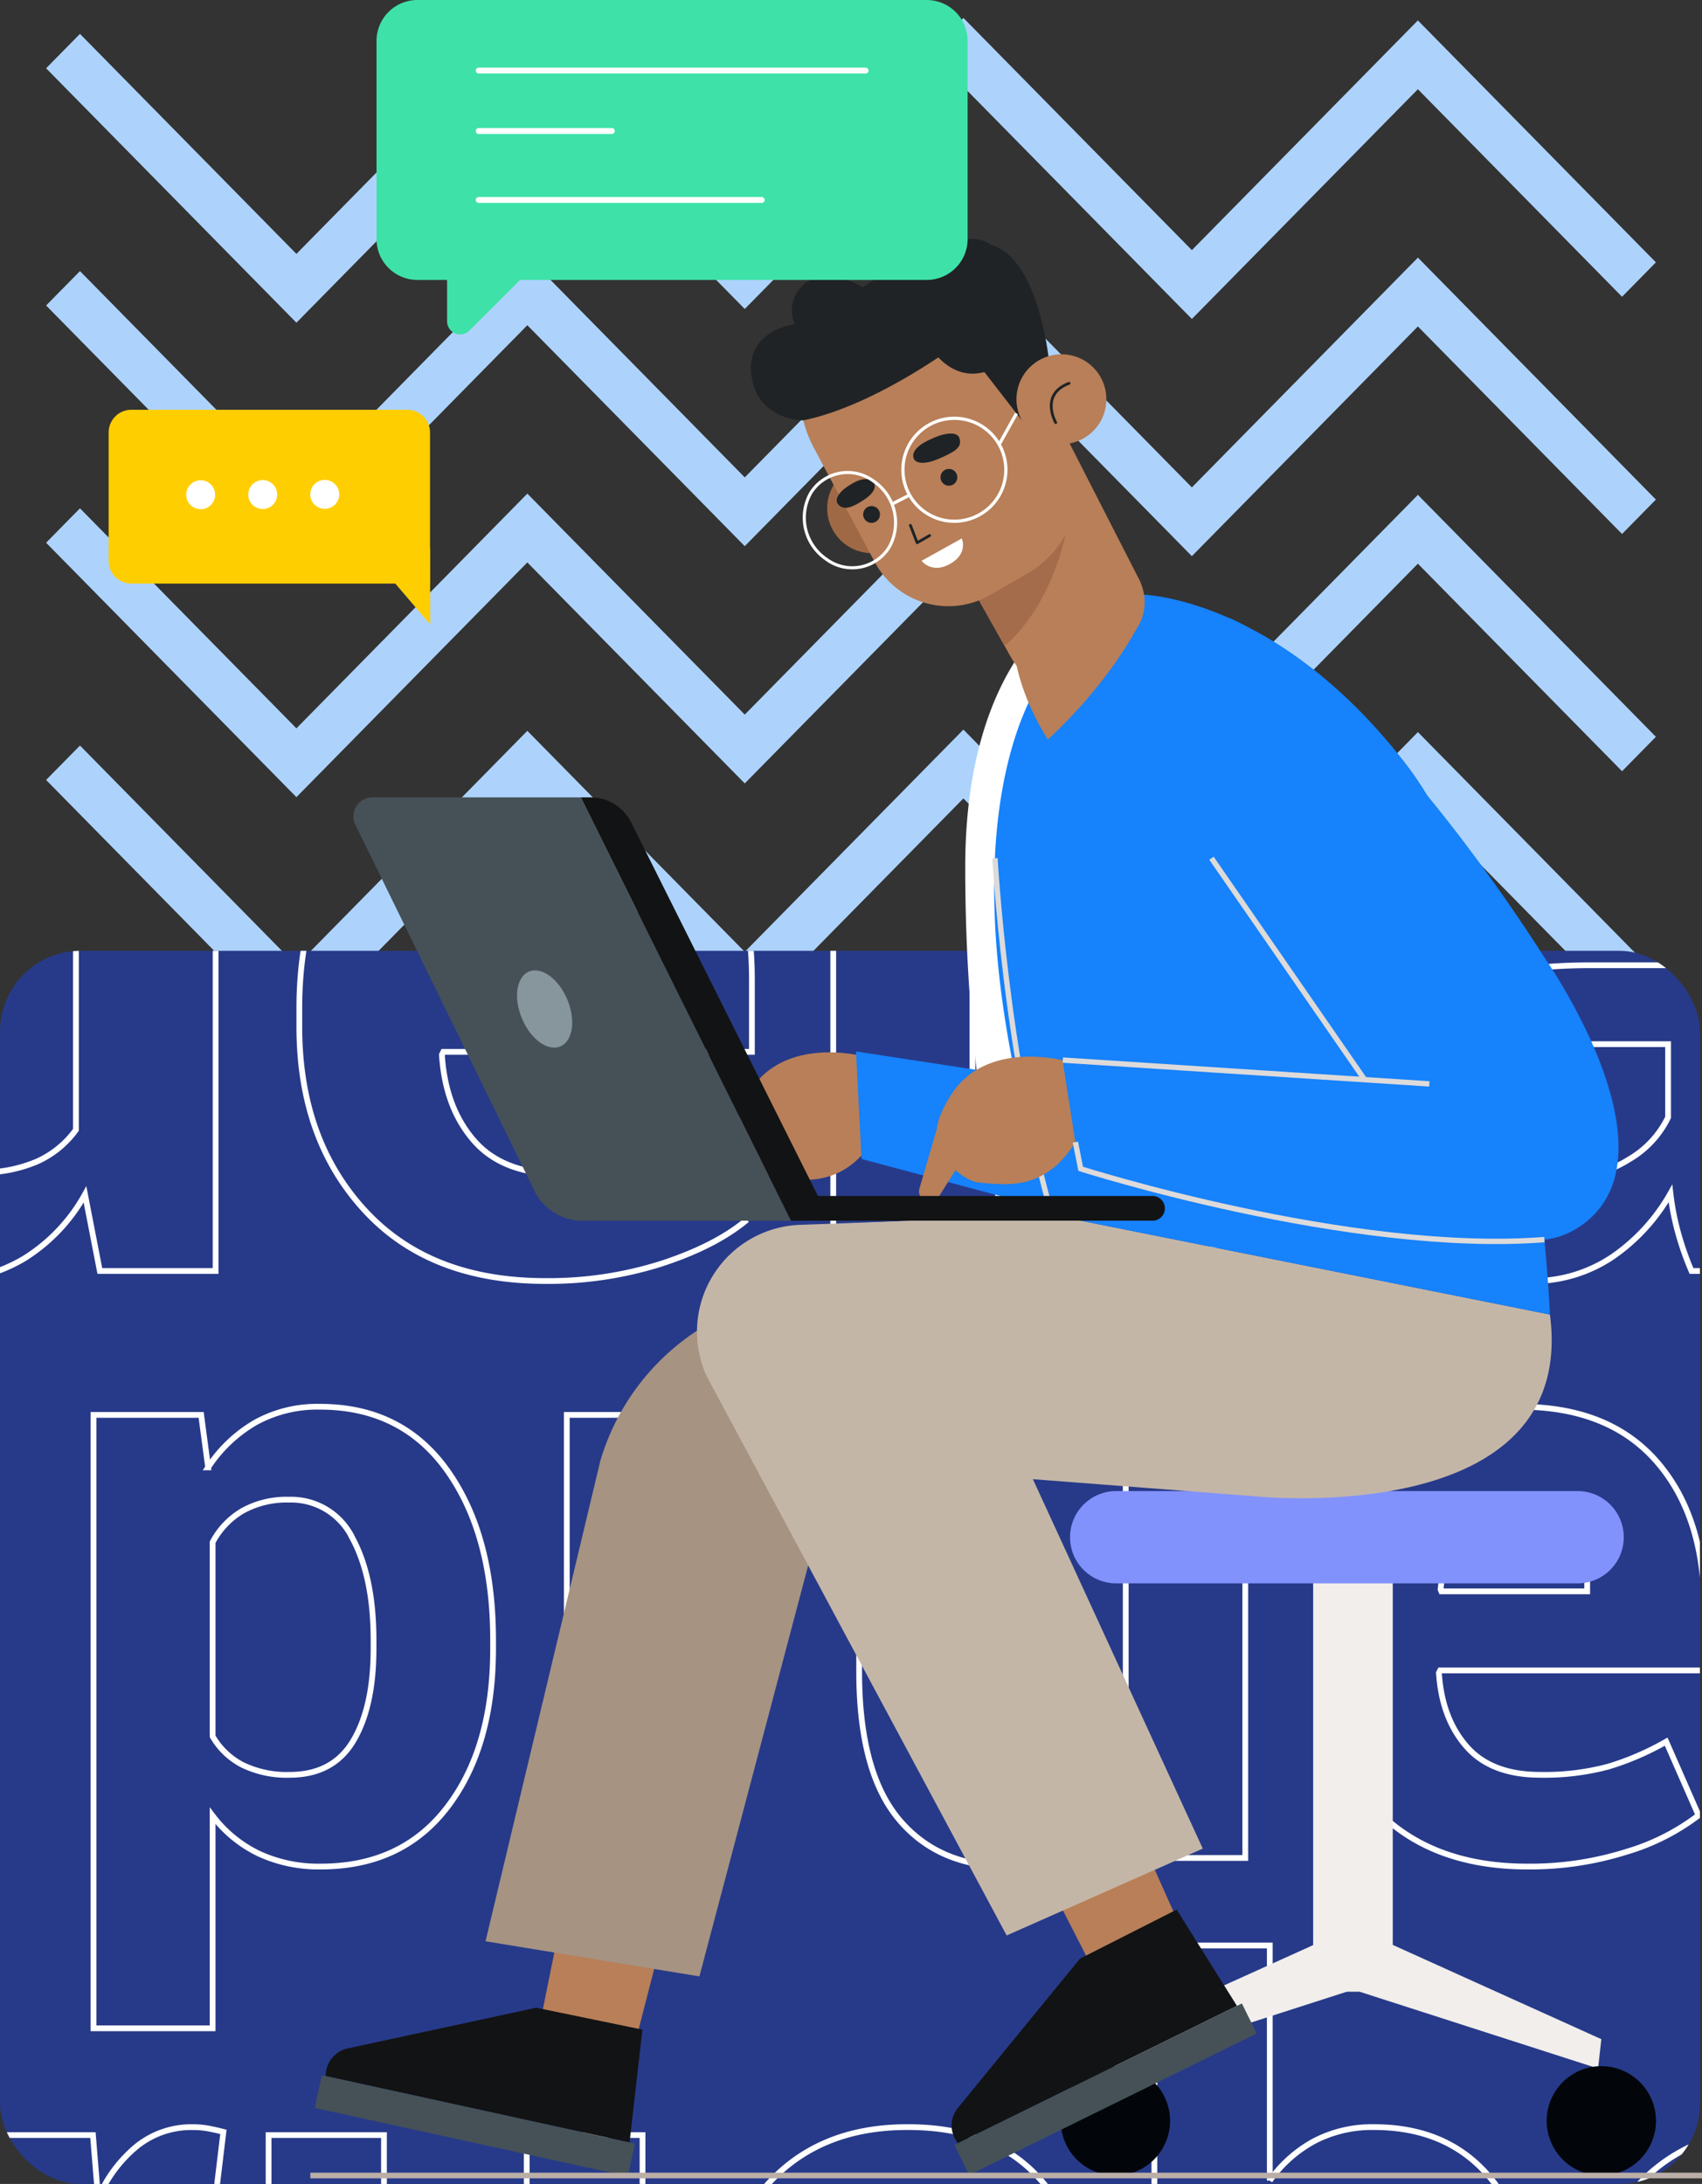 <svg xmlns="http://www.w3.org/2000/svg" xmlns:xlink="http://www.w3.org/1999/xlink" width="295.359" height="379" viewBox="0 0 295.359 379">
  <rect x="0" y="0" width="295.359" height="379" fill="#333333" stroke="none"/>
  <defs>
    <clipPath id="clip-path">
      <rect id="Rectángulo_383683" data-name="Rectángulo 383683" width="295" height="214" rx="14" transform="translate(1125 3508)" fill="#273a89"/>
    </clipPath>
    <clipPath id="clip-path-2">
      <rect id="Rectángulo_383682" data-name="Rectángulo 383682" width="276.506" height="378.566" fill="none"/>
    </clipPath>
  </defs>
  <g id="Grupo_1074627" data-name="Grupo 1074627" transform="translate(-1125 -3343)">
    <g id="Grupo_1074626" data-name="Grupo 1074626" transform="translate(-1484.506 11943.794)">
      <path id="Trazado_818450" data-name="Trazado 818450" d="M43.439,52.892,83.513,12.157,121.242,50.51l37.943-38.568,39.648,40.3,39.221-39.867,35.43,36.014,5.874-5.971L238.054.434,198.833,40.3,159.185,0,121.242,38.565,83.513.216,43.439,40.95,5.877,2.77,0,8.738Z" transform="translate(2617.506 -8597.684)" fill="#add3fd"/>
      <path id="Trazado_818451" data-name="Trazado 818451" d="M43.439,69.687,83.513,28.955,121.242,67.3l37.943-38.565,39.648,40.3,39.221-39.867,35.43,36.016,5.874-5.973-41.3-41.985L198.833,57.1,159.185,16.8,121.242,55.363,83.513,17.013,43.439,57.746,5.877,19.565,0,25.533Z" transform="translate(2617.506 -8573.313)" fill="#add3fd"/>
      <path id="Trazado_818452" data-name="Trazado 818452" d="M43.439,86.483,83.513,45.75,121.242,84.1l37.943-38.565,39.648,40.3,39.221-39.867,35.43,36.016,5.874-5.973-41.3-41.985L198.833,73.891l-39.648-40.3L121.242,72.158,83.513,33.809,43.439,74.541,5.877,36.36,0,42.331Z" transform="translate(2617.506 -8548.941)" fill="#add3fd"/>
      <path id="Trazado_818453" data-name="Trazado 818453" d="M43.439,103.279,83.513,62.544l37.728,38.35,37.943-38.565,39.648,40.3L238.054,62.76l35.43,36.016,5.874-5.971-41.3-41.985L198.833,90.687l-39.648-40.3L121.242,88.954,83.513,50.6,43.439,91.337,5.877,53.154,0,59.125Z" transform="translate(2617.506 -8524.568)" fill="#add3fd"/>
      <path id="Trazado_818454" data-name="Trazado 818454" d="M43.439,120.074,83.513,79.339l37.728,38.35,37.943-38.565,39.648,40.3,39.221-39.867,35.43,36.016,5.874-5.971-41.3-41.987-39.221,39.867-39.648-40.3L121.242,105.75,83.513,67.4,43.439,108.135,5.877,69.951,0,75.922Z" transform="translate(2617.506 -8500.196)" fill="#add3fd"/>
      <path id="Trazado_818455" data-name="Trazado 818455" d="M43.439,136.869,83.513,96.137l37.728,38.35,37.943-38.565,39.648,40.3,39.221-39.867,35.43,36.016,5.874-5.973-41.3-41.985-39.221,39.867-39.648-40.3-37.943,38.568L83.513,84.2,43.439,124.927,5.877,86.747,0,92.718Z" transform="translate(2617.506 -8475.825)" fill="#add3fd"/>
    </g>
    <rect id="Rectángulo_383419" data-name="Rectángulo 383419" width="295" height="214" rx="14" transform="translate(1125 3508)" fill="#273a89"/>
    <g id="Enmascarar_grupo_192" data-name="Enmascarar grupo 192" clip-path="url(#clip-path)">
      <g id="Grupo_1074624" data-name="Grupo 1074624" transform="translate(-113.195 -66.404)">
        <path id="Trazado_827892" data-name="Trazado 827892" d="M87.1,2.539q0,19.925-9.215,32.046T52.147,46.707a28.767,28.767,0,0,1-12.536-2.615,25.749,25.749,0,0,1-9.381-7.68V79.5H6.07V-44.866H27.905l1.411,10.627a28.783,28.783,0,0,1,9.589-9.091,25.937,25.937,0,0,1,13.076-3.2q16.687,0,25.9,13.034T87.1.8ZM62.857.8q0-12.7-4.234-20.589T45.672-27.681a18.3,18.3,0,0,0-9.34,2.242,15.994,15.994,0,0,0-6.1,6.393V20.306a14.861,14.861,0,0,0,6.1,5.812,20.559,20.559,0,0,0,9.506,1.993q8.8,0,12.91-6.891t4.11-18.68Zm86.426-24.824-8.883-.249a16.147,16.147,0,0,0-8.883,2.242,14.206,14.206,0,0,0-5.313,6.31V44.963H102.044v-89.83h22.5l1.079,13.284a28.338,28.338,0,0,1,8.178-11,18.229,18.229,0,0,1,11.582-3.944,18.119,18.119,0,0,1,3.362.291q1.536.291,3.113.706ZM216.946,31.68A30.5,30.5,0,0,1,206.4,42.8a27.951,27.951,0,0,1-14.861,3.9q-14.2,0-22.208-9.631T161.321,7.188V-44.866h24.159V7.355q0,11.789,3.2,16.148t9.921,4.359a24.156,24.156,0,0,0,9.963-1.868,16.794,16.794,0,0,0,6.808-5.521V-44.866h24.242v89.83H219.52Zm79.867,15.027q-20.091,0-31.382-12.329T254.14,2.622V-.7q0-20.174,10.959-33.043t30.137-12.785q18.1,0,27.771,11.083T332.679-5.6V6.939H279.13l-.249.5q.581,9.215,5.6,14.944t14.9,5.729a49.865,49.865,0,0,0,13.823-1.66,56.4,56.4,0,0,0,11.748-5.064l6.559,14.944q-5.4,4.4-14.612,7.389A64.8,64.8,0,0,1,296.813,46.707Zm-1.577-74.554q-7.306,0-11.249,5.023T279.213-9.5l.166.415h29.556V-10.91q0-7.887-3.238-12.412T295.236-27.847ZM427.822,2.539q0,20.091-8.966,32.129t-25.9,12.038a27.377,27.377,0,0,1-13.74-3.321,28.394,28.394,0,0,1-9.921-9.714L367.3,44.963H346.792V-84.551h24.159v49.232a27.443,27.443,0,0,1,9.34-8.3,26.105,26.105,0,0,1,12.495-2.906q17.1,0,26.069,12.91T427.822.8ZM403.662.8q0-13.117-3.861-20.8t-13.159-7.68a18.1,18.1,0,0,0-9.548,2.366,16.4,16.4,0,0,0-6.144,6.766V19.476a15.4,15.4,0,0,0,6.185,6.227,19.91,19.91,0,0,0,9.672,2.159q9.381,0,13.117-6.6t3.736-18.721Zm92.071,44.168a50.991,50.991,0,0,1-2.283-6.476,45.045,45.045,0,0,1-1.37-6.974A33.228,33.228,0,0,1,482.2,42.39a24.762,24.762,0,0,1-14.612,4.317q-14.114,0-21.752-7.264t-7.638-19.8q0-13.2,10.17-20.465t29.68-7.264h13.616v-7.14q0-6.476-3.4-10.046t-10.129-3.57q-5.895,0-9.091,2.864a10,10,0,0,0-3.2,7.846H442.517l-.166-.5q-.581-11.374,9.921-19.635t27.439-8.261q16.189,0,26.193,8.136t10,23.329V22.049a70.192,70.192,0,0,0,.955,11.872,59.575,59.575,0,0,0,3.03,11.042ZM473.567,28.774a20.654,20.654,0,0,0,11.291-3.155,16.984,16.984,0,0,0,6.808-7.306V5.611H478.05q-7.721,0-11.665,3.819a12.55,12.55,0,0,0-3.944,9.381,9.367,9.367,0,0,0,2.947,7.264Q468.337,28.774,473.567,28.774Z" transform="translate(1036 3585)" fill="none" stroke="#fff" stroke-width="1"/>
        <path id="Trazado_827890" data-name="Trazado 827890" d="M74.545,2.173q0,17.053-7.887,27.427T44.631,39.974A24.621,24.621,0,0,1,33.9,37.736a22.038,22.038,0,0,1-8.029-6.573V68.041H5.2V-38.4H23.883l1.208,9.1A24.634,24.634,0,0,1,33.3-37.085,22.2,22.2,0,0,1,44.489-39.82q14.282,0,22.169,11.156T74.545.681ZM53.8.681q0-10.871-3.624-17.622a11.821,11.821,0,0,0-11.085-6.75,15.666,15.666,0,0,0-7.994,1.918A13.689,13.689,0,0,0,25.872-16.3v33.68a12.719,12.719,0,0,0,5.223,4.974,17.6,17.6,0,0,0,8.136,1.705q7.532,0,11.049-5.9T53.8,2.173Zm73.968-21.245-7.6-.213a13.819,13.819,0,0,0-7.6,1.918,12.159,12.159,0,0,0-4.548,5.4V38.482H87.335V-38.4h19.256l.924,11.369a24.253,24.253,0,0,1,7-9.415,15.6,15.6,0,0,1,9.912-3.375,15.508,15.508,0,0,1,2.878.249q1.315.249,2.665.6Zm57.91,47.678a26.1,26.1,0,0,1-9.024,9.521,23.922,23.922,0,0,1-12.719,3.34q-12.15,0-19.007-8.242t-6.857-25.58V-38.4h20.677V6.294q0,10.09,2.736,13.82t8.491,3.73a20.674,20.674,0,0,0,8.527-1.6,14.373,14.373,0,0,0,5.827-4.725V-38.4h20.748V38.482h-17.2Zm68.355,12.861q-17.2,0-26.859-10.552T217.507,2.244V-.6q0-17.266,9.379-28.28T252.679-39.82q15.49,0,23.768,9.486T284.725-4.79V5.939h-45.83l-.213.426q.5,7.887,4.8,12.79t12.754,4.9a42.677,42.677,0,0,0,11.831-1.421A48.271,48.271,0,0,0,278.117,18.3l5.613,12.79a38.511,38.511,0,0,1-12.506,6.324A55.46,55.46,0,0,1,254.029,39.974Zm-1.35-63.807q-6.253,0-9.628,4.3t-4.086,11.4l.142.355h25.3V-9.338q0-6.75-2.771-10.623T252.679-23.833ZM366.154,2.173q0,17.2-7.674,27.5t-22.169,10.3a23.431,23.431,0,0,1-11.76-2.842,24.3,24.3,0,0,1-8.491-8.313l-1.705,9.663H296.8V-72.363h20.677v42.136a23.487,23.487,0,0,1,7.994-7.105,22.342,22.342,0,0,1,10.694-2.487q14.637,0,22.311,11.049T366.154.681ZM345.477.681q0-11.227-3.3-17.8t-11.262-6.573a15.487,15.487,0,0,0-8.171,2.025,14.037,14.037,0,0,0-5.258,5.791V16.668A13.182,13.182,0,0,0,322.775,22a17.04,17.04,0,0,0,8.278,1.847q8.029,0,11.227-5.649t3.2-16.023Zm78.8,37.8a43.639,43.639,0,0,1-1.954-5.542,38.554,38.554,0,0,1-1.172-5.969,28.438,28.438,0,0,1-8.456,9.308,21.193,21.193,0,0,1-12.506,3.695q-12.079,0-18.616-6.217t-6.537-16.947q0-11.3,8.7-17.515t25.4-6.217h11.653v-6.111q0-5.542-2.913-8.6t-8.669-3.055q-5.045,0-7.78,2.451a8.558,8.558,0,0,0-2.736,6.715H378.731l-.142-.426q-.5-9.735,8.491-16.8t23.484-7.07q13.856,0,22.418,6.963t8.562,19.966V18.871a60.074,60.074,0,0,0,.817,10.161,50.987,50.987,0,0,0,2.593,9.45ZM405.305,24.627a17.677,17.677,0,0,0,9.663-2.7,14.536,14.536,0,0,0,5.827-6.253V4.8H409.142q-6.608,0-9.983,3.269a10.741,10.741,0,0,0-3.375,8.029,8.016,8.016,0,0,0,2.522,6.217A9.979,9.979,0,0,0,405.305,24.627Z" transform="translate(1249.22 3693.345)" fill="none" stroke="#fff" stroke-width="1"/>
        <path id="Trazado_827891" data-name="Trazado 827891" d="M72.191,2.1q0,16.515-7.638,26.561T43.221,38.712a23.843,23.843,0,0,1-10.39-2.168,21.342,21.342,0,0,1-7.776-6.365V65.892H5.031V-37.186h18.1l1.17,8.808a23.856,23.856,0,0,1,7.948-7.535,21.5,21.5,0,0,1,10.838-2.649q13.831,0,21.469,10.8T72.191.66ZM52.1.66q0-10.528-3.509-17.065a11.447,11.447,0,0,0-10.735-6.537,15.171,15.171,0,0,0-7.741,1.858,13.256,13.256,0,0,0-5.058,5.3V16.83a12.317,12.317,0,0,0,5.058,4.817A17.039,17.039,0,0,0,37.992,23.3q7.294,0,10.7-5.711T52.1,2.1ZM123.73-19.915l-7.363-.206A13.383,13.383,0,0,0,109-18.263a11.775,11.775,0,0,0-4.4,5.23v50.3H84.577V-37.186h18.648l.895,11.01a23.487,23.487,0,0,1,6.778-9.117,15.108,15.108,0,0,1,9.6-3.269,15.017,15.017,0,0,1,2.787.241q1.273.241,2.58.585Zm56.081,46.172a25.278,25.278,0,0,1-8.739,9.221,23.167,23.167,0,0,1-12.317,3.234q-11.767,0-18.407-7.982t-6.64-24.772V-37.186h20.024V6.1q0,9.771,2.649,13.384t8.223,3.613a20.022,20.022,0,0,0,8.257-1.548,13.919,13.919,0,0,0,5.642-4.576V-37.186H198.6V37.267H181.944Zm66.2,12.455q-16.652,0-26.011-10.218t-9.358-26.32V-.579q0-16.721,9.083-27.387t24.978-10.6q15,0,23.017,9.186t8.016,24.738V5.752H231.351l-.206.413q.482,7.638,4.645,12.386T248.14,23.3A41.33,41.33,0,0,0,259.6,21.922a46.747,46.747,0,0,0,9.737-4.2l5.436,12.386a37.294,37.294,0,0,1-12.111,6.124A53.709,53.709,0,0,1,246.007,38.712ZM244.7-23.08q-6.055,0-9.324,4.163T231.419-7.873l.138.344h24.5V-9.043q0-6.537-2.684-10.287T244.7-23.08ZM354.591,2.1q0,16.652-7.432,26.63T325.69,38.712A22.691,22.691,0,0,1,314.3,35.96a23.534,23.534,0,0,1-8.223-8.051l-1.651,9.358h-17V-70.078h20.024v40.8a22.745,22.745,0,0,1,7.741-6.881,21.637,21.637,0,0,1,10.356-2.408q14.175,0,21.607,10.7T354.591.66ZM334.567.66q0-10.872-3.2-17.237t-10.907-6.365a15,15,0,0,0-7.913,1.961,13.594,13.594,0,0,0-5.092,5.608V16.142a12.766,12.766,0,0,0,5.126,5.161,16.5,16.5,0,0,0,8.016,1.789q7.776,0,10.872-5.47t3.1-15.517Zm76.311,36.607a42.263,42.263,0,0,1-1.892-5.367,37.338,37.338,0,0,1-1.135-5.78,27.54,27.54,0,0,1-8.189,9.014,20.524,20.524,0,0,1-12.111,3.578q-11.7,0-18.028-6.021T363.192,16.28q0-10.941,8.429-16.962t24.6-6.021h11.285v-5.918q0-5.367-2.821-8.326t-8.395-2.959q-4.886,0-7.535,2.374a8.288,8.288,0,0,0-2.649,6.5H366.771l-.138-.413q-.482-9.427,8.223-16.274T397.6-38.563q13.418,0,21.71,6.743T427.6-12.483V18.275a58.174,58.174,0,0,0,.791,9.84,49.375,49.375,0,0,0,2.512,9.152ZM392.506,23.849a17.119,17.119,0,0,0,9.358-2.615,14.077,14.077,0,0,0,5.642-6.055V4.651H396.222q-6.4,0-9.668,3.165a10.4,10.4,0,0,0-3.269,7.776,7.763,7.763,0,0,0,2.443,6.021A9.664,9.664,0,0,0,392.506,23.849Z" transform="translate(1151.098 3817.104)" fill="none" stroke="#fff" stroke-width="1"/>
      </g>
    </g>
    <g id="Grupo_1074623" data-name="Grupo 1074623" transform="translate(1143.853 3343)">
      <rect id="Rectángulo_383679" data-name="Rectángulo 383679" width="13.816" height="76.163" transform="translate(209.026 269.473)" fill="#f1eeeb"/>
      <path id="Trazado_827835" data-name="Trazado 827835" d="M121.115,158.19,81.423,176.13l.563,5.084,41.389-13.321Z" transform="translate(91.487 177.743)" fill="#f1eeeb"/>
      <path id="Trazado_827836" data-name="Trazado 827836" d="M104.483,158.19l39.694,17.94-.567,5.084-41.387-13.321Z" transform="translate(114.859 177.743)" fill="#f1eeeb"/>
      <g id="Grupo_1074622" data-name="Grupo 1074622">
        <g id="Grupo_1074621" data-name="Grupo 1074621" clip-path="url(#clip-path-2)">
          <path id="Trazado_827837" data-name="Trazado 827837" d="M96.776,178.33a9.486,9.486,0,1,1-9.486-9.486,9.486,9.486,0,0,1,9.486,9.486" transform="translate(87.421 189.714)" fill="#02060b"/>
          <path id="Trazado_827838" data-name="Trazado 827838" d="M136.485,178.33A9.486,9.486,0,1,1,127,168.844a9.486,9.486,0,0,1,9.486,9.486" transform="translate(132.038 189.714)" fill="#02060b"/>
          <path id="Trazado_827839" data-name="Trazado 827839" d="M166.647,137.863H86.572a8.007,8.007,0,1,1,0-16.014h80.075a8.007,8.007,0,1,1,0,16.014" transform="translate(88.275 136.91)" fill="#8292fd"/>
          <path id="Trazado_827840" data-name="Trazado 827840" d="M42.129,149.707l-7.023,34.717,16.551,2.88,8.972-34.766Z" transform="translate(39.446 168.211)" fill="#b87f58"/>
          <path id="Trazado_827841" data-name="Trazado 827841" d="M54.259,164.068l-32.867,7.095a4.845,4.845,0,0,0-3.648,4.767l52.718,11.525,2.23-19.588Z" transform="translate(19.936 184.347)" fill="#121314"/>
          <rect id="Rectángulo_383680" data-name="Rectángulo 383680" width="5.804" height="55.604" transform="translate(35.768 365.8) rotate(-77.668)" fill="#455157"/>
          <path id="Trazado_827842" data-name="Trazado 827842" d="M86.812,105.377l-6.759,1.671a40.794,40.794,0,0,0-29.338,28.085L30.8,218.478l37.116,6.1,21.073-79.627,23.247-7.694Z" transform="translate(34.605 118.402)" fill="#a69382"/>
          <path id="Trazado_827843" data-name="Trazado 827843" d="M73.145,151.586l16.137,31.531,14.74-8.061L89.38,142.274Z" transform="translate(82.186 159.859)" fill="#b87f58"/>
          <path id="Trazado_827844" data-name="Trazado 827844" d="M91.16,164.56,69.873,190.589a4.844,4.844,0,0,0,.117,6L118.4,172.758l-10.459-16.709Z" transform="translate(77.403 175.337)" fill="#121314"/>
          <rect id="Rectángulo_383681" data-name="Rectángulo 383681" width="55.603" height="5.804" transform="translate(146.775 372.232) rotate(-26.21)" fill="#455157"/>
          <path id="Trazado_827845" data-name="Trazado 827845" d="M97.543,99.283l-38.671,1.608L79.448,144l53.5,4.116s55.906,5.817,51.022-31.548Z" transform="translate(66.149 111.555)" fill="#c4b6a7"/>
          <path id="Trazado_827846" data-name="Trazado 827846" d="M49.8,126.8l52.026,96.991,34.033-15.075L85.744,99.752l-19.694.718A18.555,18.555,0,0,0,49.8,126.8" transform="translate(54.014 112.082)" fill="#c4b6a7"/>
          <path id="Trazado_827847" data-name="Trazado 827847" d="M84.615,50.774S70,61.046,70,93.361a311,311,0,0,0,5.3,57.558l18.518,4.164Z" transform="translate(78.652 57.05)" fill="#fff"/>
          <path id="Trazado_827848" data-name="Trazado 827848" d="M73.124,86.632s-13.277-3.5-19.327,5.931c-3.992,6.231-2.491,8.5-.731,11.442.97,1.62,3.678,3.7,5.562,3.848,4.137.333,11.4,1.731,16.7-7.027Z" transform="translate(57.601 96.625)" fill="#b87f58"/>
          <path id="Trazado_827849" data-name="Trazado 827849" d="M53.614,90.763,49.9,103.513A1.836,1.836,0,0,0,53.212,105l7.035-11.211Z" transform="translate(55.979 101.982)" fill="#b87f58"/>
          <path id="Trazado_827850" data-name="Trazado 827850" d="M88.421,90.106l-27.35-4.183.964,18.662,41.391,11.041Z" transform="translate(68.62 96.543)" fill="#1682fb"/>
          <path id="Trazado_827851" data-name="Trazado 827851" d="M82.383,60.728s-22.544,23.736,0,95.526l86.424,17.288s-2.637-66.809-25.2-95.819S97.758,48.579,97.758,48.579Z" transform="translate(81.308 54.584)" fill="#1682fb"/>
          <path id="Trazado_827852" data-name="Trazado 827852" d="M72.43,70.131s1.89,34.432,9.879,61.907" transform="translate(81.383 78.799)" fill="none" stroke="#dddada" stroke-miterlimit="10" stroke-width="0.928"/>
          <path id="Trazado_827853" data-name="Trazado 827853" d="M86.564,78.481c10.4,15.579,48.04,70.682,48.04,70.682s13.767,15.708,25.882,6.927c17.208-12.474-6.562-46.295-6.562-46.295S126.492,65.542,101,51.671c-7.329-3.986-11.162.941-12.706,6.645l-3.13,11.567a10.511,10.511,0,0,0,1.4,8.6" transform="translate(95.278 56.433)" fill="#1682fb"/>
          <line id="Línea_331" data-name="Línea 331" x2="31.461" y2="45.505" transform="translate(191.383 148.931)" fill="none" stroke="#dddada" stroke-miterlimit="10" stroke-width="0.928"/>
          <path id="Trazado_827854" data-name="Trazado 827854" d="M89.526,86.982S76.249,83.476,70.2,92.913c-3.992,6.231-2.491,8.5-.731,11.442.97,1.62,3.678,3.7,5.562,3.848,4.137.336,11.4,1.731,16.7-7.029Z" transform="translate(76.031 97.018)" fill="#b87f58"/>
          <path id="Trazado_827855" data-name="Trazado 827855" d="M70.016,91.114,66.3,103.864a1.836,1.836,0,0,0,3.317,1.491L76.65,94.144Z" transform="translate(74.408 102.376)" fill="#b87f58"/>
          <path id="Trazado_827856" data-name="Trazado 827856" d="M142.924,90.619c-1.37.342-64.95-3.99-64.95-3.99l2.4,15.411s35.7,15.2,77.495,15.479Z" transform="translate(87.612 97.337)" fill="#1682fb"/>
          <line id="Línea_332" data-name="Línea 332" x1="63.604" y1="4.133" transform="translate(165.584 183.964)" fill="none" stroke="#dddada" stroke-miterlimit="10" stroke-width="0.928"/>
          <path id="Trazado_827857" data-name="Trazado 827857" d="M160.389,110.252c-33.682,2.627-80.465-12.281-80.465-12.281L79,93.329" transform="translate(88.765 104.865)" fill="none" stroke="#dddada" stroke-miterlimit="10" stroke-width="0.928"/>
          <path id="Trazado_827858" data-name="Trazado 827858" d="M116.725,97.735H57.385v4.283h59.34a2.142,2.142,0,0,0,0-4.283" transform="translate(64.478 109.815)" fill="#121314"/>
          <path id="Trazado_827859" data-name="Trazado 827859" d="M23.308,65.159H59.469l36.469,73.462H59.709a9.213,9.213,0,0,1-8.276-5.165L20.342,69.912a3.3,3.3,0,0,1,2.967-4.753" transform="translate(22.474 73.213)" fill="#455157"/>
          <path id="Trazado_827860" data-name="Trazado 827860" d="M38.587,65.159h1.688a7.878,7.878,0,0,1,7.048,4.356l34.553,69.106H75.056Z" transform="translate(43.357 73.213)" fill="#121314"/>
          <path id="Trazado_827861" data-name="Trazado 827861" d="M42.1,84.356c1.5,3.591.958,7.239-1.219,8.148s-5.154-1.261-6.658-4.852-.958-7.237,1.219-8.148S40.6,80.765,42.1,84.356" transform="translate(37.498 89.098)" fill="#86969c"/>
          <path id="Trazado_827862" data-name="Trazado 827862" d="M73.278,41.765A7.8,7.8,0,1,1,62.628,38.9a7.8,7.8,0,0,1,10.65,2.867" transform="translate(65.975 42.536)" fill="#a06945"/>
          <path id="Trazado_827863" data-name="Trazado 827863" d="M68.124,53.078l11.818,21.1c3.846,6.806,8.787,4.638,15.456.8,5.693-3.279,9.605-7.751,7.059-13.806L89.245,35.342Z" transform="translate(76.544 39.71)" fill="#b87f58"/>
          <path id="Trazado_827864" data-name="Trazado 827864" d="M77.227,67.613s10.117-7.475,11.828-27.148c.448-5.15-19.418,13.678-19.418,13.678Z" transform="translate(78.244 44.464)" fill="#a56c4b"/>
          <path id="Trazado_827865" data-name="Trazado 827865" d="M95.869,73.456,89.43,77.164A14.488,14.488,0,0,1,69.413,71.42L58.774,51.454a19.025,19.025,0,0,1,7.3-25.432c9.1-5.243,22.332-3.03,27.575,6.076l9.161,17.919a17.732,17.732,0,0,1-6.94,23.44" transform="translate(63.525 26.103)" fill="#b87f58"/>
          <path id="Trazado_827866" data-name="Trazado 827866" d="M98.122,52.683,85.907,36.907s-14.373,11-27.32,13.672l-2.013-2.536A10.6,10.6,0,0,1,61.01,33.278L83.05,22.252c15.73-10.762,18.284,19.03,18.284,19.03Z" transform="translate(61.975 22.369)" fill="#1f2326"/>
          <path id="Trazado_827867" data-name="Trazado 827867" d="M88.746,32.859A7.8,7.8,0,1,1,78.1,29.992a7.8,7.8,0,0,1,10.65,2.867" transform="translate(83.355 32.529)" fill="#b87f58"/>
          <path id="Trazado_827868" data-name="Trazado 827868" d="M77.8,38.15s-2.822-4.9,2.308-6.827" transform="translate(86.552 35.195)" fill="none" stroke="#1f2326" stroke-linecap="round" stroke-linejoin="round" stroke-width="0.484"/>
          <path id="Trazado_827869" data-name="Trazado 827869" d="M65.519,42.932l1.166,3.011L68.851,44.7" transform="translate(73.618 48.238)" fill="none" stroke="#1f2326" stroke-linecap="round" stroke-linejoin="round" stroke-width="0.484"/>
          <path id="Trazado_827870" data-name="Trazado 827870" d="M68.846,36.393s-3.965,1.548-2.924,3.553c0,0,.733,1.34,4.145-.093s4.1-2.185,3.71-3.6-3.166-.756-4.931.144" transform="translate(73.875 39.806)" fill="#1f2326"/>
          <path id="Trazado_827871" data-name="Trazado 827871" d="M61.844,40.142s2.869-2.022,4.133-.289c0,0,.832,1.185-1.722,2.877s-3.676,1.7-4.485.818c-.917-1,.62-2.61,2.075-3.406" transform="translate(66.846 43.991)" fill="#1f2326"/>
          <path id="Trazado_827872" data-name="Trazado 827872" d="M64.411,42.148a1.456,1.456,0,1,1-1.96-.631,1.456,1.456,0,0,1,1.96.631" transform="translate(69.28 46.468)" fill="#1f2326"/>
          <path id="Trazado_827873" data-name="Trazado 827873" d="M70.73,39.112a1.456,1.456,0,1,1-1.96-.631,1.456,1.456,0,0,1,1.96.631" transform="translate(76.381 43.057)" fill="#1f2326"/>
          <path id="Trazado_827874" data-name="Trazado 827874" d="M68.869,40.085A8.719,8.719,0,0,1,71.6,51.561a7.533,7.533,0,0,1-10.9,2.094,8.714,8.714,0,0,1-2.727-11.474A7.534,7.534,0,0,1,68.869,40.085Z" transform="translate(63.856 43.394)" fill="none" stroke="#fff" stroke-miterlimit="10" stroke-width="0.538"/>
          <path id="Trazado_827875" data-name="Trazado 827875" d="M81.788,39.039a8.933,8.933,0,1,1-12.026-3.871A8.935,8.935,0,0,1,81.788,39.039Z" transform="translate(72.927 38.407)" fill="none" stroke="#fff" stroke-miterlimit="10" stroke-width="0.558"/>
          <line id="Línea_333" data-name="Línea 333" y1="1.567" x2="3.056" transform="translate(135.925 85.918)" fill="none" stroke="#fff" stroke-miterlimit="10" stroke-width="0.558"/>
          <line id="Línea_334" data-name="Línea 334" y1="5.216" x2="2.916" transform="translate(154.626 71.751)" fill="none" stroke="#fff" stroke-miterlimit="10" stroke-width="0.558"/>
          <path id="Trazado_827876" data-name="Trazado 827876" d="M66.431,47.878,73.409,44s1.183,2.584-2.017,4.409-4.961-.533-4.961-.533" transform="translate(74.642 49.441)" fill="#fff"/>
          <path id="Trazado_827877" data-name="Trazado 827877" d="M66.848,30.809s4.23,8.586,12.081,4.528c9.155-4.731-3.279-10.045-3.279-10.045Z" transform="translate(75.111 28.418)" fill="#1f2326"/>
          <path id="Trazado_827878" data-name="Trazado 827878" d="M61.584,51.012s-8.021.04-9.015-7.832,7.522-8.864,7.522-8.864a5.949,5.949,0,0,1,2.02-7.258c4.028-2.841,9.783.86,9.783.86s16.793-11.89,22.166-7.369S75.025,38.68,75.025,38.68Z" transform="translate(58.977 21.936)" fill="#1f2326"/>
          <path id="Trazado_827879" data-name="Trazado 827879" d="M96.132,50.565S91.613,60.612,79.865,71.521c0,0-4.91-7.227-5.876-15.475Z" transform="translate(83.134 56.815)" fill="#b87f58"/>
          <line id="Línea_335" data-name="Línea 335" x2="241.505" transform="translate(35.001 377.53)" fill="none" stroke="#baaea7" stroke-miterlimit="10" stroke-width="0.976"/>
          <path id="Trazado_827880" data-name="Trazado 827880" d="M3.935,63.645H55.768V37.421a3.936,3.936,0,0,0-3.935-3.935H3.935A3.935,3.935,0,0,0,0,37.421V59.71a3.935,3.935,0,0,0,3.935,3.935" transform="translate(0 37.625)" fill="#ffce00"/>
          <path id="Trazado_827881" data-name="Trazado 827881" d="M32.259,44.749,32.3,58.075,20.921,44.785Z" transform="translate(23.507 50.28)" fill="#ffce00"/>
          <path id="Trazado_827882" data-name="Trazado 827882" d="M11.359,41.749a2.51,2.51,0,1,1-2.519-2.5,2.511,2.511,0,0,1,2.519,2.5" transform="translate(7.123 44.098)" fill="#fff"/>
          <path id="Trazado_827883" data-name="Trazado 827883" d="M16.43,41.734a2.51,2.51,0,1,1-2.519-2.5,2.511,2.511,0,0,1,2.519,2.5" transform="translate(12.82 44.079)" fill="#fff"/>
          <path id="Trazado_827884" data-name="Trazado 827884" d="M21.5,41.718a2.511,2.511,0,1,1-2.519-2.5,2.511,2.511,0,0,1,2.519,2.5" transform="translate(18.517 44.063)" fill="#fff"/>
          <path id="Trazado_827885" data-name="Trazado 827885" d="M117.371,48.577H28.989a7.1,7.1,0,0,1-7.1-7.1V7.095A7.1,7.1,0,0,1,28.989,0h88.382a7.1,7.1,0,0,1,7.095,7.095V41.48a7.1,7.1,0,0,1-7.095,7.1" transform="translate(24.598)" fill="#3ee2a8"/>
          <path id="Trazado_827886" data-name="Trazado 827886" d="M27.657,19.695V33.628a2.272,2.272,0,0,0,3.878,1.608L47.075,19.695Z" transform="translate(31.076 22.129)" fill="#3ee2a8"/>
          <line id="Línea_336" data-name="Línea 336" x2="67.138" transform="translate(64.22 12.25)" fill="none" stroke="#fff" stroke-linecap="round" stroke-linejoin="round" stroke-width="1.024"/>
          <line id="Línea_337" data-name="Línea 337" x2="23.098" transform="translate(64.22 22.737)" fill="none" stroke="#fff" stroke-linecap="round" stroke-linejoin="round" stroke-width="1.024"/>
          <line id="Línea_338" data-name="Línea 338" x2="49.113" transform="translate(64.22 34.703)" fill="none" stroke="#fff" stroke-linecap="round" stroke-linejoin="round" stroke-width="1.024"/>
        </g>
      </g>
    </g>
  </g>
</svg>

